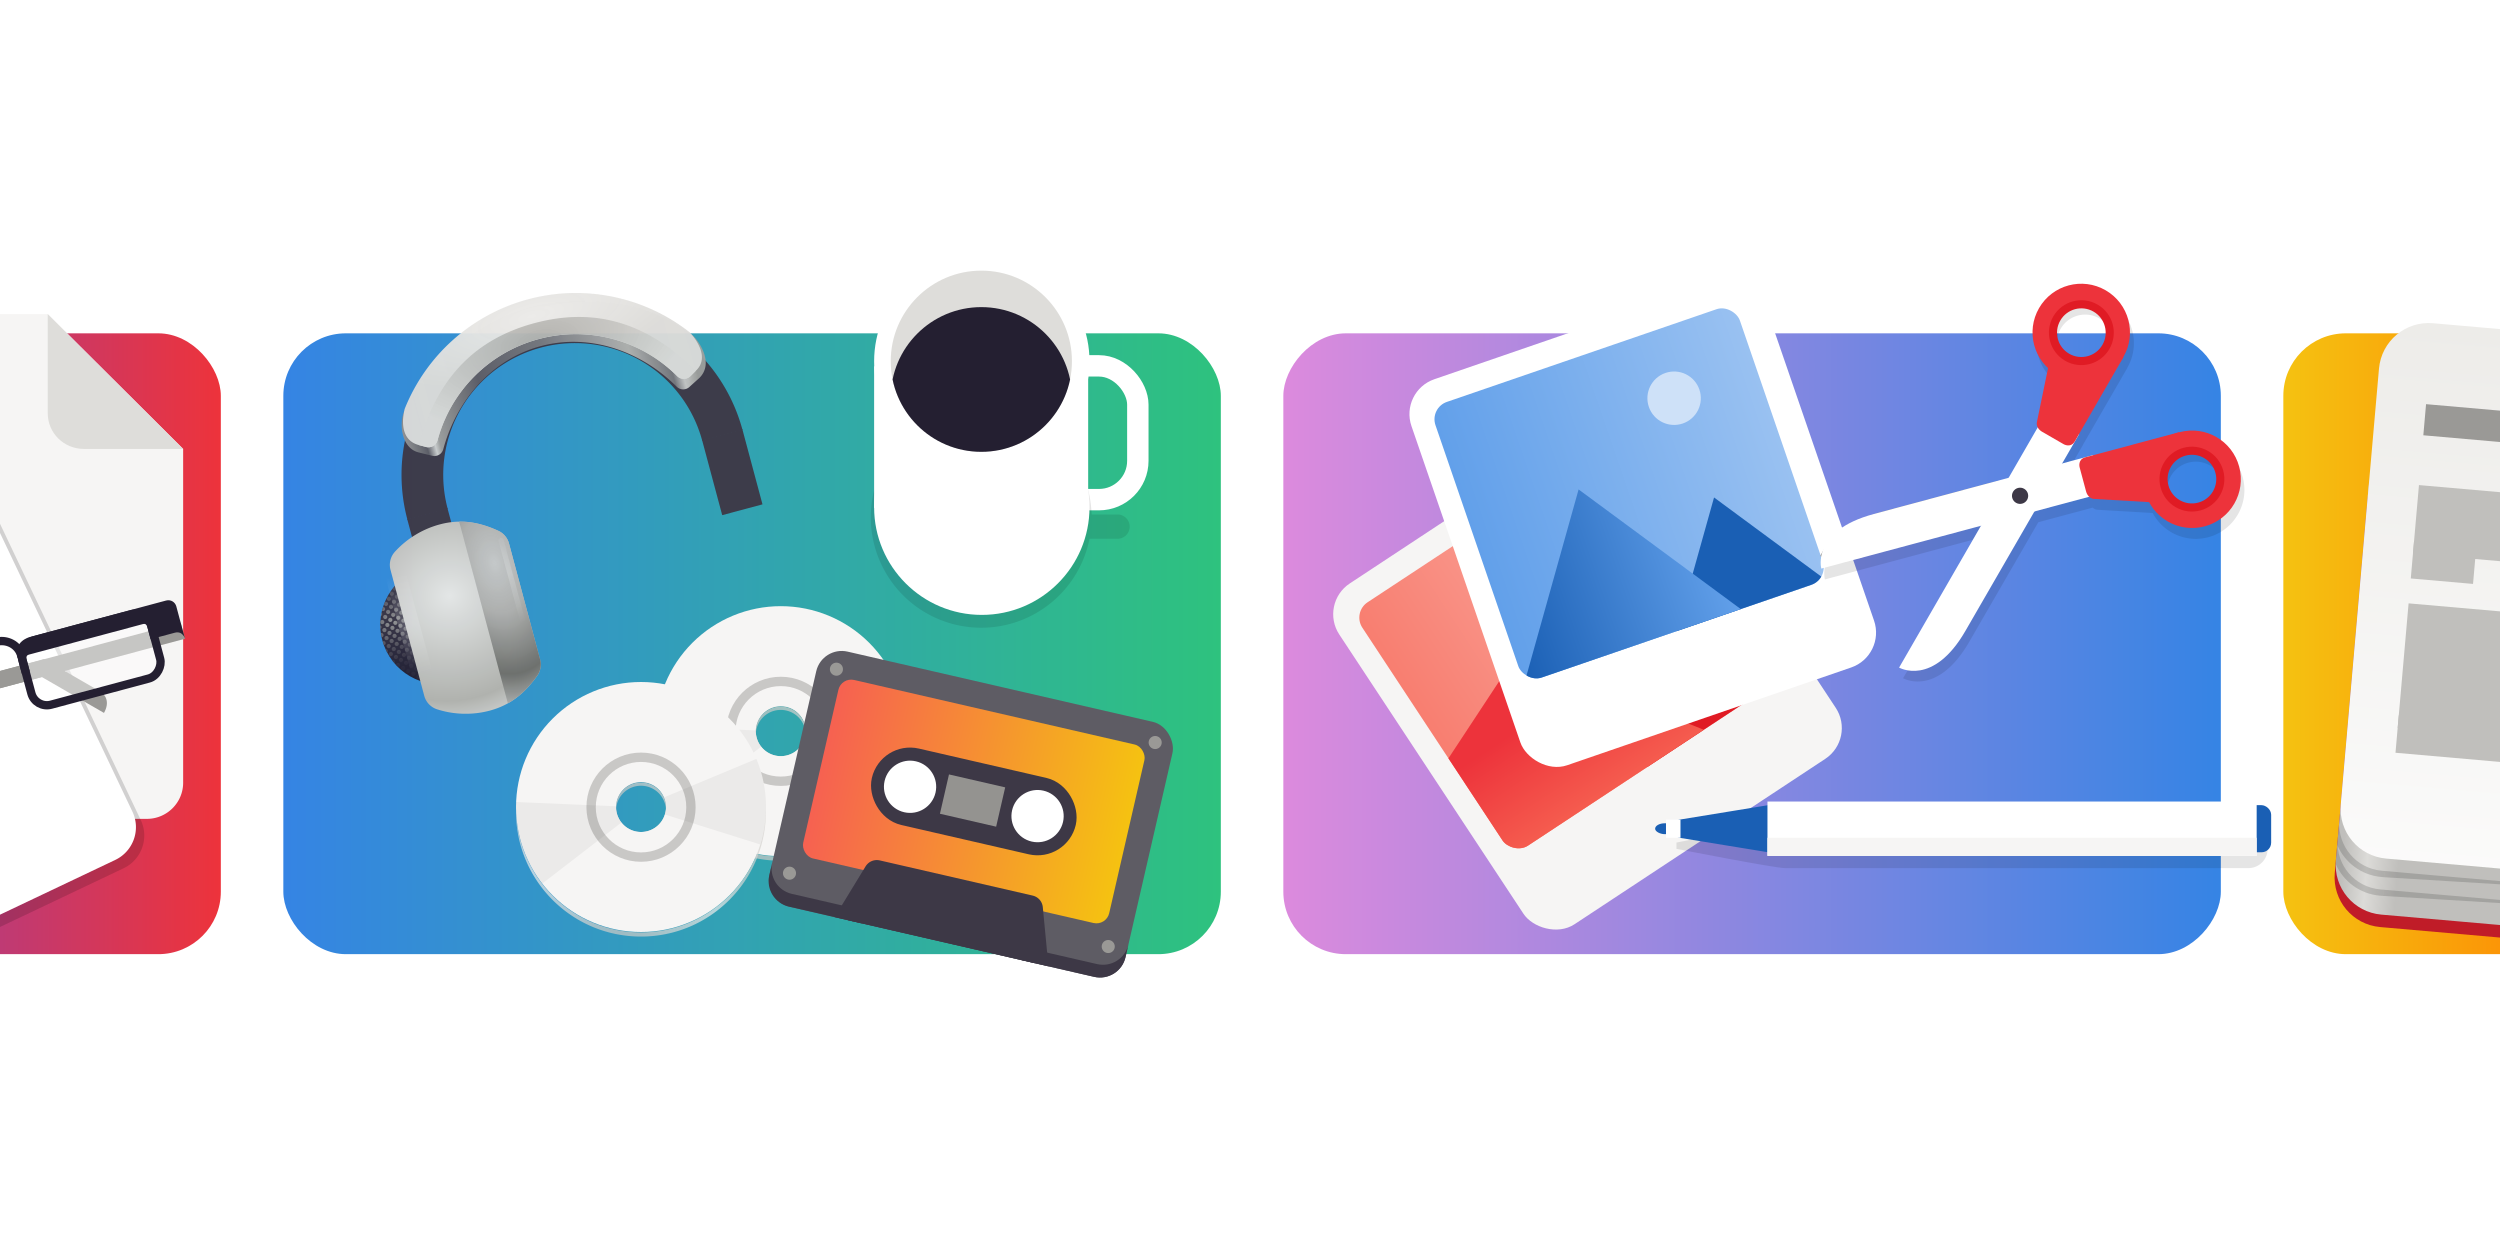 <?xml version="1.0" encoding="UTF-8" standalone="no"?>
<svg
   xmlns:dc="http://purl.org/dc/elements/1.1/"
   xmlns:cc="http://creativecommons.org/ns#"
   xmlns:rdf="http://www.w3.org/1999/02/22-rdf-syntax-ns#"
   xmlns:svg="http://www.w3.org/2000/svg"
   xmlns="http://www.w3.org/2000/svg"
   xmlns:xlink="http://www.w3.org/1999/xlink"
   xmlns:sodipodi="http://sodipodi.sourceforge.net/DTD/sodipodi-0.dtd"
   xmlns:inkscape="http://www.inkscape.org/namespaces/inkscape"
   height="300"
   width="600"
   version="1.1"
   id="svg321"
   sodipodi:docname="workspaces.svg"
   inkscape:version="1.0.2 (e86c870879, 2021-01-15)">
  <sodipodi:namedview
     pagecolor="#a3a3a3"
     bordercolor="#666666"
     borderopacity="1"
     objecttolerance="10"
     gridtolerance="10"
     guidetolerance="10"
     inkscape:pageopacity="0"
     inkscape:pageshadow="2"
     inkscape:window-width="1920"
     inkscape:window-height="1011"
     id="namedview323"
     showgrid="false"
     inkscape:zoom="1"
     inkscape:cx="221.31732"
     inkscape:cy="188.56201"
     inkscape:window-x="0"
     inkscape:window-y="0"
     inkscape:window-maximized="1"
     inkscape:current-layer="svg321"
     inkscape:document-rotation="0"
     inkscape:snap-bbox="true"
     inkscape:bbox-paths="true"
     inkscape:bbox-nodes="true"
     inkscape:snap-bbox-edge-midpoints="true"
     inkscape:snap-bbox-midpoints="true">
    <inkscape:grid
       type="xygrid"
       id="grid1469" />
  </sodipodi:namedview>
  <defs
     id="defs103">
    <linearGradient
       inkscape:collect="always"
       id="linearGradient1239">
      <stop
         style="stop-color:#f87e70;stop-opacity:1"
         offset="0"
         id="stop1235" />
      <stop
         style="stop-color:#fab4ac;stop-opacity:1"
         offset="1"
         id="stop1237" />
    </linearGradient>
    <linearGradient
       inkscape:collect="always"
       id="linearGradient1141">
      <stop
         style="stop-color:#9a9996;stop-opacity:1"
         offset="0"
         id="stop1137" />
      <stop
         style="stop-color:#deddda;stop-opacity:1"
         offset="1"
         id="stop1139" />
    </linearGradient>
    <linearGradient
       inkscape:collect="always"
       id="linearGradient1537">
      <stop
         style="stop-color:#f66151;stop-opacity:1;"
         offset="0"
         id="stop1533" />
      <stop
         style="stop-color:#f5c211;stop-opacity:1"
         offset="1"
         id="stop1535" />
    </linearGradient>
    <linearGradient
       id="linearGradient1531">
      <stop
         offset="0"
         stop-color="#a09f9c"
         id="stop1509" />
      <stop
         offset=".078"
         stop-color="#a09f9c"
         stop-opacity=".996"
         id="stop1511"
         style="stop-color:#5e5c64;stop-opacity:1" />
      <stop
         offset=".104"
         stop-color="#d0d0ce"
         stop-opacity=".992"
         id="stop1513" />
      <stop
         offset=".12"
         stop-color="#a09f9c"
         stop-opacity=".992"
         id="stop1515" />
      <stop
         offset=".285"
         stop-color="#787773"
         stop-opacity=".984"
         id="stop1517"
         style="stop-color:#5e5c64;stop-opacity:1" />
      <stop
         offset=".5"
         stop-color="#908f8b"
         stop-opacity=".976"
         id="stop1519"
         style="stop-color:#77767b;stop-opacity:1" />
      <stop
         offset=".762"
         stop-color="#b5b4b1"
         stop-opacity=".965"
         id="stop1521" />
      <stop
         offset=".874"
         stop-color="#a09f9c"
         stop-opacity=".965"
         id="stop1523"
         style="stop-color:#77767b;stop-opacity:1" />
      <stop
         offset=".905"
         stop-color="#cbcac9"
         stop-opacity=".965"
         id="stop1525" />
      <stop
         offset=".949"
         stop-color="#a09f9c"
         stop-opacity=".965"
         id="stop1527" />
      <stop
         offset="1"
         stop-color="#a09f9c"
         stop-opacity=".966"
         id="stop1529" />
    </linearGradient>
    <linearGradient
       inkscape:collect="always"
       id="linearGradient1210">
      <stop
         style="stop-color:#62a0ea;stop-opacity:1"
         offset="0"
         id="stop1206" />
      <stop
         style="stop-color:#99c1f1;stop-opacity:1"
         offset="1"
         id="stop1208" />
    </linearGradient>
    <linearGradient
       inkscape:collect="always"
       id="linearGradient1194">
      <stop
         style="stop-color:#f66151;stop-opacity:1"
         offset="0"
         id="stop1190" />
      <stop
         style="stop-color:#ed333b;stop-opacity:1"
         offset="1"
         id="stop1192" />
    </linearGradient>
    <linearGradient
       inkscape:collect="always"
       id="linearGradient1178">
      <stop
         style="stop-color:#9141ac;stop-opacity:1"
         offset="0"
         id="stop1174" />
      <stop
         style="stop-color:#ed333b;stop-opacity:1"
         offset="1"
         id="stop1176" />
    </linearGradient>
    <linearGradient
       inkscape:collect="always"
       id="linearGradient1170">
      <stop
         style="stop-color:#f5c211;stop-opacity:1"
         offset="0"
         id="stop1166" />
      <stop
         style="stop-color:#ff7800;stop-opacity:1"
         offset="1"
         id="stop1168" />
    </linearGradient>
    <linearGradient
       inkscape:collect="always"
       id="linearGradient1162">
      <stop
         style="stop-color:#3584e4;stop-opacity:1"
         offset="0"
         id="stop1158" />
      <stop
         style="stop-color:#dc8add;stop-opacity:1"
         offset="1"
         id="stop1160" />
    </linearGradient>
    <linearGradient
       inkscape:collect="always"
       id="linearGradient1154">
      <stop
         style="stop-color:#3584e4;stop-opacity:1"
         offset="0"
         id="stop1150" />
      <stop
         style="stop-color:#2ec27e;stop-opacity:1"
         offset="1"
         id="stop1152" />
    </linearGradient>
    <linearGradient
       id="f">
      <stop
         offset="0"
         stop-color="#eae9e7"
         id="stop2" />
      <stop
         offset=".649"
         stop-color="#b5b3ad"
         id="stop4" />
      <stop
         offset="1"
         stop-color="#fcfcfc"
         id="stop6" />
    </linearGradient>
    <linearGradient
       xlink:href="#a"
       id="p"
       x1="137.616"
       y1="-138.586"
       x2="426.655"
       y2="-138.586"
       gradientUnits="userSpaceOnUse"
       gradientTransform="matrix(1.073,0,0,1.073,-136.968,-26.084)" />
    <linearGradient
       id="b">
      <stop
         offset="0"
         stop-color="#ebeae8"
         id="stop10" />
      <stop
         offset="1"
         stop-color="#deddda"
         stop-opacity=".983"
         id="stop12" />
    </linearGradient>
    <linearGradient
       id="c">
      <stop
         offset="0"
         stop-color="#b0afab"
         id="stop15" />
      <stop
         offset="1"
         stop-color="#dcdbd8"
         stop-opacity=".961"
         id="stop17" />
    </linearGradient>
    <linearGradient
       id="d">
      <stop
         offset="0"
         stop-color="#9d9da1"
         id="stop20"
         style="stop-color:#3d3846;stop-opacity:1" />
      <stop
         offset="1"
         stop-color="#77767b"
         stop-opacity=".95"
         id="stop22"
         style="stop-color:#241f31;stop-opacity:1" />
    </linearGradient>
    <linearGradient
       id="e">
      <stop
         offset="0"
         stop-color="#3d3846"
         stop-opacity="0"
         id="stop25"
         style="stop-color:#9a9996;stop-opacity:1" />
      <stop
         offset="1"
         stop-color="#3d3846"
         stop-opacity=".252"
         id="stop27" />
    </linearGradient>
    <linearGradient
       xlink:href="#a"
       id="o"
       gradientUnits="userSpaceOnUse"
       gradientTransform="matrix(1.073 0 0 1.073 -21.238 3.877)"
       x1="137.616"
       y1="-138.586"
       x2="426.655"
       y2="-138.586" />
    <linearGradient
       id="a">
      <stop
         offset="0"
         stop-color="#a09f9c"
         id="stop31" />
      <stop
         offset=".078"
         stop-color="#a09f9c"
         stop-opacity=".996"
         id="stop33" />
      <stop
         offset=".104"
         stop-color="#d0d0ce"
         stop-opacity=".992"
         id="stop35" />
      <stop
         offset=".12"
         stop-color="#a09f9c"
         stop-opacity=".992"
         id="stop37" />
      <stop
         offset=".285"
         stop-color="#787773"
         stop-opacity=".984"
         id="stop39" />
      <stop
         offset=".5"
         stop-color="#908f8b"
         stop-opacity=".976"
         id="stop41" />
      <stop
         offset=".762"
         stop-color="#b5b4b1"
         stop-opacity=".965"
         id="stop43" />
      <stop
         offset=".874"
         stop-color="#a09f9c"
         stop-opacity=".965"
         id="stop45" />
      <stop
         offset=".905"
         stop-color="#cbcac9"
         stop-opacity=".965"
         id="stop47" />
      <stop
         offset=".949"
         stop-color="#a09f9c"
         stop-opacity=".965"
         id="stop49" />
      <stop
         offset="1"
         stop-color="#a09f9c"
         stop-opacity=".966"
         id="stop51" />
    </linearGradient>
    <linearGradient
       id="g">
      <stop
         offset="0"
         stop-color="#cacac9"
         id="stop54" />
      <stop
         offset=".311"
         stop-color="#b0aeab"
         stop-opacity=".941"
         id="stop56" />
      <stop
         offset=".688"
         stop-color="#6c6b66"
         stop-opacity=".949"
         id="stop58" />
      <stop
         offset="1"
         stop-color="#d6d6d4"
         stop-opacity=".966"
         id="stop60" />
    </linearGradient>
    <linearGradient
       id="h">
      <stop
         offset="0"
         stop-color="#fff"
         id="stop63" />
      <stop
         offset="1"
         stop-color="#fff"
         stop-opacity="0"
         id="stop65" />
    </linearGradient>
    <linearGradient
       xlink:href="#linearGradient1531"
       id="n"
       gradientUnits="userSpaceOnUse"
       gradientTransform="matrix(1.073 0 0 1.073 -20.488 5.127)"
       x1="137.616"
       y1="-138.586"
       x2="426.655"
       y2="-138.586" />
    <linearGradient
       id="i">
      <stop
         offset="0"
         stop-color="#eae9e7"
         id="stop69" />
      <stop
         offset=".208"
         stop-color="#cac8c4"
         stop-opacity=".953"
         id="stop71" />
      <stop
         offset=".745"
         stop-color="#ebeae9"
         stop-opacity=".972"
         id="stop73" />
      <stop
         offset="1"
         stop-color="#d5d3cf"
         stop-opacity=".925"
         id="stop75" />
    </linearGradient>
    <radialGradient
       xlink:href="#b"
       id="q"
       cx="281.386"
       cy="-269.137"
       fx="281.386"
       fy="-269.137"
       r="144.518"
       gradientTransform="matrix(1.073 0 0 .392 -20.488 -87.757)"
       gradientUnits="userSpaceOnUse" />
    <radialGradient
       xlink:href="#d"
       id="s"
       gradientUnits="userSpaceOnUse"
       gradientTransform="translate(-1.712 16.292) scale(.983)"
       cx="81.936"
       cy="33.185"
       fx="81.936"
       fy="33.185"
       r="57.276" />
    <radialGradient
       xlink:href="#g"
       id="v"
       gradientUnits="userSpaceOnUse"
       gradientTransform="matrix(4.901 .15 -.236 7.689 -638.535 -2206.847)"
       cx="183.525"
       cy="320.794"
       fx="183.525"
       fy="320.794"
       r="20.486" />
    <radialGradient
       xlink:href="#h"
       id="w"
       gradientUnits="userSpaceOnUse"
       gradientTransform="matrix(37.759 0 0 19.739 -7268.898 -1304.003)"
       cx="197.719"
       cy="68.107"
       fx="197.719"
       fy="68.107"
       r="2.5" />
    <radialGradient
       xlink:href="#e"
       id="t"
       gradientUnits="userSpaceOnUse"
       gradientTransform="matrix(3.933,0,0,3.479,-222.925,-173.555)"
       cx="76"
       cy="65.977"
       fx="76"
       fy="65.977"
       r="13.221" />
    <radialGradient
       xlink:href="#i"
       id="m"
       gradientUnits="userSpaceOnUse"
       gradientTransform="matrix(3.787 .009 -.022 9.32 8.698 -871.191)"
       cx="64.224"
       cy="105.853"
       fx="64.224"
       fy="105.853"
       r="60" />
    <radialGradient
       xlink:href="#h"
       id="y"
       gradientUnits="userSpaceOnUse"
       gradientTransform="matrix(37.759 0 0 19.739 -7375.666 -1304.003)"
       cx="197.747"
       cy="69.253"
       fx="197.747"
       fy="69.253"
       r="2.5" />
    <radialGradient
       xlink:href="#c"
       id="r"
       cx="282.138"
       cy="-218.921"
       fx="282.138"
       fy="-218.921"
       r="128.519"
       gradientTransform="matrix(1.181 .039 -.02 .607 -55.277 -45.478)"
       gradientUnits="userSpaceOnUse" />
    <radialGradient
       xlink:href="#f"
       id="u"
       gradientUnits="userSpaceOnUse"
       gradientTransform="matrix(2.815 .011 -.01 2.666 -242.36 -102.503)"
       cx="134.309"
       cy="55.279"
       fx="134.309"
       fy="55.279"
       r="58.46" />
    <radialGradient
       xlink:href="#i"
       id="A"
       cx="64.224"
       cy="105.853"
       fx="64.224"
       fy="105.853"
       r="60"
       gradientTransform="matrix(3.787 .009 -.022 9.32 8.698 -871.191)"
       gradientUnits="userSpaceOnUse" />
    <clipPath
       clipPathUnits="userSpaceOnUse"
       id="l">
      <path
         d="M64 176.414a60 60 0 00-60 60 60 60 0 0060 60 60 60 0 0060-60 60 60 0 00-60-60zm0 48a12 12 0 0112 12 12 12 0 01-12 12 12 12 0 01-12-12 12 12 0 0112-12z"
         style="marker:none"
         fill="#dc8add"
         stroke-width=".011"
         enable-background="new"
         id="path88" />
    </clipPath>
    <clipPath
       clipPathUnits="userSpaceOnUse"
       id="B">
      <rect
         ry="32"
         rx="32"
         y="-116"
         x="32.5"
         height="320"
         width="447"
         fill="#fb8c14"
         stroke-linejoin="round"
         stroke-dasharray="4,2"
         id="rect91" />
    </clipPath>
    <clipPath
       id="C"
       clipPathUnits="userSpaceOnUse">
      <circle
         style="marker:none"
         cx="239.051"
         cy="77.264"
         r="19.711"
         fill="#9141ac"
         stroke-width=".529"
         stroke-linecap="round"
         id="circle94" />
    </clipPath>
    <clipPath
       clipPathUnits="userSpaceOnUse"
       id="j">
      <rect
         width="106.417"
         height="96.355"
         x="512.925"
         y="-137.026"
         rx="6.076"
         ry="6.076"
         fill="#9141ac"
         stroke-width="0"
         stroke-linejoin="round"
         id="rect97" />
    </clipPath>
    <filter
       id="x"
       x="-1.468"
       width="3.936"
       y="-.058"
       height="1.116"
       color-interpolation-filters="sRGB">
      <feGaussianBlur
         stdDeviation="3.059"
         id="feGaussianBlur100" />
    </filter>
    <linearGradient
       inkscape:collect="always"
       xlink:href="#linearGradient1154"
       id="linearGradient1156"
       x1="70.864"
       y1="154.858"
       x2="295.552"
       y2="154.858"
       gradientUnits="userSpaceOnUse"
       gradientTransform="matrix(1.001,0,0,1.009,1.038,-1.678)" />
    <linearGradient
       inkscape:collect="always"
       xlink:href="#linearGradient1162"
       id="linearGradient1164"
       x1="311.83"
       y1="154.858"
       x2="536.518"
       y2="154.858"
       gradientUnits="userSpaceOnUse"
       gradientTransform="matrix(1.001,0,0,1.009,-849.263,-1.678)" />
    <linearGradient
       inkscape:collect="always"
       xlink:href="#linearGradient1170"
       id="linearGradient1172"
       x1="552.766"
       y1="154.858"
       x2="640"
       y2="154.859"
       gradientUnits="userSpaceOnUse"
       gradientTransform="matrix(1.001,0,0,1.009,-1.534,-1.678)" />
    <linearGradient
       inkscape:collect="always"
       xlink:href="#linearGradient1178"
       id="linearGradient1180"
       x1="-50"
       y1="154.859"
       x2="54.616"
       y2="154.858"
       gradientUnits="userSpaceOnUse"
       gradientTransform="matrix(1.001,0,0,1.009,2.308,-1.678)" />
    <linearGradient
       inkscape:collect="always"
       xlink:href="#linearGradient1194"
       id="linearGradient1196"
       x1="532"
       y1="-36.289"
       x2="532.051"
       y2="-74.511"
       gradientUnits="userSpaceOnUse" />
    <linearGradient
       inkscape:collect="always"
       xlink:href="#linearGradient1537"
       id="linearGradient1539"
       x1="-678.912"
       y1="253.775"
       x2="-582.912"
       y2="253.775"
       gradientUnits="userSpaceOnUse" />
    <clipPath
       clipPathUnits="userSpaceOnUse"
       id="j-3">
      <rect
         width="106.417"
         height="96.355"
         x="512.925"
         y="-137.026"
         rx="6.076"
         ry="6.076"
         fill="#9141ac"
         stroke-width="0"
         stroke-linejoin="round"
         id="rect97-6" />
    </clipPath>
    <linearGradient
       inkscape:collect="always"
       xlink:href="#linearGradient1210"
       id="linearGradient1135"
       x1="512.925"
       y1="-88.848"
       x2="619.342"
       y2="-88.848"
       gradientUnits="userSpaceOnUse" />
    <linearGradient
       inkscape:collect="always"
       xlink:href="#linearGradient1141"
       id="linearGradient1143"
       x1="512.927"
       y1="-68.087"
       x2="588.61"
       y2="-68.087"
       gradientUnits="userSpaceOnUse" />
    <clipPath
       clipPathUnits="userSpaceOnUse"
       id="j-9">
      <rect
         width="106.417"
         height="96.355"
         x="512.925"
         y="-137.026"
         rx="6.076"
         ry="6.076"
         fill="#9141ac"
         stroke-width="0"
         stroke-linejoin="round"
         id="rect97-3" />
    </clipPath>
    <linearGradient
       inkscape:collect="always"
       xlink:href="#linearGradient1141-2"
       id="linearGradient1143-6"
       x1="512.927"
       y1="-68.087"
       x2="588.61"
       y2="-68.087"
       gradientUnits="userSpaceOnUse" />
    <linearGradient
       inkscape:collect="always"
       id="linearGradient1141-2">
      <stop
         style="stop-color:#1a5fb4;stop-opacity:1"
         offset="0"
         id="stop1137-6" />
      <stop
         style="stop-color:#62a0ea;stop-opacity:1"
         offset="1"
         id="stop1139-1" />
    </linearGradient>
    <linearGradient
       inkscape:collect="always"
       xlink:href="#linearGradient1210"
       id="linearGradient1208"
       gradientUnits="userSpaceOnUse"
       x1="512.925"
       y1="-88.848"
       x2="619.342"
       y2="-88.848" />
    <linearGradient
       inkscape:collect="always"
       xlink:href="#linearGradient1239"
       id="linearGradient1241"
       x1="512.925"
       y1="-88.848"
       x2="619.342"
       y2="-88.848"
       gradientUnits="userSpaceOnUse" />
    <linearGradient
       gradientTransform="translate(492,-278)"
       inkscape:collect="always"
       xlink:href="#linearGradient2703"
       id="linearGradient1352"
       gradientUnits="userSpaceOnUse"
       x1="69.009"
       y1="487.904"
       x2="180.208"
       y2="487.904" />
    <linearGradient
       inkscape:collect="always"
       id="linearGradient2703">
      <stop
         style="stop-color:#c0bfbc;stop-opacity:1"
         offset="0"
         id="stop2695" />
      <stop
         id="stop2705"
         offset="0.036"
         style="stop-color:#dcdbd8;stop-opacity:1" />
      <stop
         style="stop-color:#c0bfbc;stop-opacity:1;"
         offset="0.081"
         id="stop2707" />
      <stop
         id="stop2697"
         offset="0.846"
         style="stop-color:#c0bfbc;stop-opacity:1" />
      <stop
         style="stop-color:#deddda;stop-opacity:1"
         offset="0.923"
         id="stop2699" />
      <stop
         style="stop-color:#c0bfbc;stop-opacity:1"
         offset="1"
         id="stop2701" />
    </linearGradient>
    <linearGradient
       inkscape:collect="always"
       xlink:href="#linearGradient983"
       id="linearGradient1354"
       gradientUnits="userSpaceOnUse"
       gradientTransform="matrix(0.25,0,0,0.25,556,140)"
       x1="144"
       y1="-84"
       x2="144"
       y2="366.066" />
    <linearGradient
       inkscape:collect="always"
       id="linearGradient983">
      <stop
         style="stop-color:#edece9;stop-opacity:1"
         offset="0"
         id="stop978" />
      <stop
         style="stop-color:#ffffff;stop-opacity:1"
         offset="1"
         id="stop980" />
    </linearGradient>
    <linearGradient
       inkscape:collect="always"
       xlink:href="#linearGradient1151"
       id="linearGradient1153"
       x1="114.137"
       y1="221.436"
       x2="120"
       y2="211.922"
       gradientUnits="userSpaceOnUse"
       gradientTransform="translate(552,-75)" />
    <linearGradient
       inkscape:collect="always"
       id="linearGradient1151">
      <stop
         style="stop-color:#dbdad9;stop-opacity:1"
         offset="0"
         id="stop1147" />
      <stop
         style="stop-color:#f2f1ef;stop-opacity:1"
         offset="1"
         id="stop1149" />
    </linearGradient>
    <linearGradient
       inkscape:collect="always"
       xlink:href="#linearGradient2715"
       id="linearGradient2717"
       x1="82.75"
       y1="217.375"
       x2="99.5"
       y2="192.75"
       gradientUnits="userSpaceOnUse"
       gradientTransform="translate(552,-75)" />
    <linearGradient
       inkscape:collect="always"
       id="linearGradient2715">
      <stop
         style="stop-color:#ffffff;stop-opacity:1;"
         offset="0"
         id="stop2711" />
      <stop
         style="stop-color:#f6f5f4;stop-opacity:1"
         offset="1"
         id="stop2713" />
    </linearGradient>
    <linearGradient
       inkscape:collect="always"
       xlink:href="#linearGradient2703"
       id="linearGradient1346"
       gradientUnits="userSpaceOnUse"
       gradientTransform="translate(492,-278)"
       x1="69.009"
       y1="487.904"
       x2="180.208"
       y2="487.904" />
    <linearGradient
       inkscape:collect="always"
       xlink:href="#linearGradient983"
       id="linearGradient1348"
       gradientUnits="userSpaceOnUse"
       gradientTransform="matrix(0.25,0,0,0.25,556,140)"
       x1="144"
       y1="-84"
       x2="144"
       y2="366.066" />
    <linearGradient
       inkscape:collect="always"
       xlink:href="#linearGradient1151"
       id="linearGradient1350"
       gradientUnits="userSpaceOnUse"
       gradientTransform="translate(552,-75)"
       x1="114.137"
       y1="221.436"
       x2="120"
       y2="211.922" />
    <linearGradient
       inkscape:collect="always"
       xlink:href="#linearGradient2715"
       id="linearGradient1353"
       gradientUnits="userSpaceOnUse"
       gradientTransform="translate(552,-75)"
       x1="82.75"
       y1="217.375"
       x2="99.5"
       y2="192.75" />
  </defs>
  <g
     id="g1204"
     transform="translate(-4)">
    <rect
       width="225"
       height="149"
       x="552"
       y="80"
       rx="15"
       fill="#3584e4"
       id="rect139"
       style="fill:url(#linearGradient1172);fill-opacity:1;stroke-width:1"
       ry="15" />
    <rect
       width="225"
       height="149"
       x="-168"
       y="80"
       rx="15"
       fill="#3584e4"
       id="rect105"
       style="fill:url(#linearGradient1180);fill-opacity:1;stroke-width:1"
       ry="15" />
    <rect
       width="225"
       height="149"
       x="72"
       y="80"
       rx="15"
       fill="#3584e4"
       id="rect107"
       style="fill:url(#linearGradient1156);fill-opacity:1;stroke-width:1"
       ry="15" />
    <rect
       width="225"
       height="149"
       x="-537"
       y="80"
       rx="15"
       fill="#3584e4"
       id="rect109"
       style="fill:url(#linearGradient1164);fill-opacity:1;stroke-width:1"
       transform="scale(-1,1)"
       ry="15" />
  </g>
  <g
     transform="scale(.726) rotate(-14.411 778.03 -328.2)"
     id="g123">
    <rect
       style="font-variation-settings:normal"
       width="123.659"
       height="134.953"
       x="266.406"
       y="195.21"
       rx="12.184"
       ry="12.184"
       transform="rotate(-18.996)"
       fill="#f6f5f4"
       id="rect111" />
    <g
       clip-path="url(#j)"
       transform="rotate(-18.97 1138.557 544.45)"
       id="g121">
      <rect
         width="106.417"
         height="96.355"
         x="512.925"
         y="-137.026"
         rx="0"
         ry="0"
         fill="#1c71d8"
         id="rect113"
         style="fill-opacity:1;fill:url(#linearGradient1241)" />
      <path
         style="font-variation-settings:normal;fill:#e01b24"
         d="M592.247-78.44l26.067 37.77H566.18z"
         fill="#77767b"
         id="path115" />
      <path
         style="font-variation-settings:normal;fill-opacity:1;fill:url(#linearGradient1196)"
         d="M550.767-95.503L588.61-40.67h-75.683l-.233-38.469z"
         fill="#57e389"
         id="path117" />
    </g>
  </g>
  <g
     transform="matrix(0.726,0,0,0.726,106.862,22.848)"
     id="g137-8">
    <rect
       style="font-variation-settings:normal"
       width="123.659"
       height="134.953"
       x="266.406"
       y="195.21"
       rx="12.184"
       ry="12.184"
       transform="rotate(-18.996)"
       fill="#ffffff"
       id="rect125-7" />
    <g
       clip-path="url(#j-9)"
       transform="rotate(-18.97,1138.557,544.45)"
       id="g135-92">
      <rect
         width="106.417"
         height="96.355"
         x="512.925"
         y="-137.026"
         rx="0"
         ry="0"
         fill="#62a0ea"
         id="rect127-0"
         style="fill:url(#linearGradient1208);fill-opacity:1" />
      <path
         style="font-variation-settings:normal;fill:#1a5fb4;fill-opacity:1"
         d="m 592.247,-78.44 26.067,37.77 H 566.18 Z"
         fill="#77767b"
         id="path129-23" />
      <path
         style="font-variation-settings:normal;fill:url(#linearGradient1143-6);fill-opacity:1"
         d="M 550.767,-95.503 588.61,-40.67 H 512.927 Z"
         fill="#c0bfbc"
         id="path131-75" />
      <circle
         style="font-variation-settings:normal;fill:#cee1f8;fill-opacity:1"
         cx="590.43"
         cy="-113.756"
         r="8.831"
         fill="#f9f06b"
         id="circle133-9" />
    </g>
  </g>
  <g
     transform="matrix(0.726,0,0,0.726,87.354,-236.773)"
     id="g137">
    <rect
       style="font-variation-settings:normal"
       width="123.659"
       height="134.953"
       x="266.406"
       y="195.21"
       rx="12.184"
       ry="12.184"
       transform="rotate(-18.996)"
       fill="#ffffff"
       id="rect125" />
    <g
       clip-path="url(#j)"
       transform="rotate(-18.97,1138.557,544.45)"
       id="g135">
      <rect
         width="106.417"
         height="96.355"
         x="512.925"
         y="-137.026"
         rx="0"
         ry="0"
         fill="#62a0ea"
         id="rect127"
         style="fill:url(#linearGradient1135);fill-opacity:1" />
      <path
         style="font-variation-settings:normal;fill:#5e5c64;fill-opacity:1"
         d="m 592.247,-78.44 26.067,37.77 H 566.18 Z"
         fill="#77767b"
         id="path129" />
      <path
         style="font-variation-settings:normal;fill:url(#linearGradient1143);fill-opacity:1"
         d="M 550.767,-95.503 588.61,-40.67 H 512.927 Z"
         fill="#c0bfbc"
         id="path131" />
      <circle
         style="font-variation-settings:normal"
         cx="590.43"
         cy="-113.756"
         r="8.831"
         fill="#f9f06b"
         id="circle133" />
    </g>
  </g>
  <g
     transform="matrix(.252 .94 .94 -.252 235.252 116.375)"
     id="g160">
    <path
       d="M71.188 197.56c-2.251 2.117-4.37 6.102-4.37 13.602l-.015 34.5-10.179 10.178a1.92 1.92 0 00-1.343.158l-12.125 6.088c-4.633-2.888-10.848-2.327-14.864 1.689-4.671 4.671-4.672 12.32 0 16.992 4.67 4.671 12.321 4.671 16.993 0l.042-.044.005.045 15.556-15.556.018.017 5.891-5.896-.004 7.829h.025v21.999l.035-.028v.06c0 6.607 5.41 12.016 12.016 12.016s12.014-5.409 12.014-12.015c0-5.68-3.998-10.471-9.317-11.705l-4.269-12.878a1.92 1.92 0 00-.838-1.061V249.66l24.028-24.047c11.313-11.314 4.496-18.132 4.496-18.132l-28.524 28.523v-40.844s-2.72 0-5.271 2.399zm-39.36 69.75a6.978 6.978 0 019.921 0 6.979 6.979 0 010 9.921 6.979 6.979 0 01-9.922 0 6.978 6.978 0 010-9.92zm42.068 16.91a6.994 6.994 0 014.972-2.043 6.979 6.979 0 017.015 7.017 6.978 6.978 0 01-7.015 7.015 6.979 6.979 0 01-7.016-7.016c0-1.952.778-3.706 2.044-4.972z"
       style="marker:none"
       fill-opacity=".102"
       fill-rule="evenodd"
       id="path141" />
    <path
       d="M65.995 268.962h6v-72l-1.415-1.414s-6.585 5.061-6.585 17.414l.005 27.19.097 2.723 1.898 2.087z"
       fill="#9a9996"
       fill-rule="evenodd"
       id="path143" />
    <use
       xlink:href="#k"
       transform="scale(-1 1) rotate(-45 -.464 413.359)"
       width="100%"
       height="100%"
       enable-background="new"
       id="use145" />
    <g
       id="k"
       display="inline">
      <path
         d="M55.975 290h9.667v-72S56 218 56 234z"
         fill="#fff"
         fill-rule="evenodd"
         transform="scale(-1 1) rotate(-45 -31.3 415.202)"
         id="path147" />
      <g
         transform="scale(-1 1) rotate(-45 -32.3 412.788)"
         id="g155">
        <path
           d="M54 312v-24c0-2 2-2 2-2h6.037s1.918-.136 2.444 1.45l4.397 13.27z"
           fill="#ed333b"
           fill-rule="evenodd"
           id="path149" />
        <circle
           r="9.516"
           cy="312.033"
           cx="-66.05"
           transform="scale(-1 1)"
           fill="none"
           stroke="#ed333b"
           stroke-width="5"
           stroke-linecap="round"
           stroke-linejoin="round"
           id="circle151" />
        <circle
           cx="-66"
           cy="312"
           r="7"
           transform="scale(-1 1)"
           fill="none"
           stroke="#e01b24"
           stroke-width="2"
           stroke-linecap="round"
           stroke-linejoin="round"
           id="circle153" />
      </g>
    </g>
    <circle
       transform="scale(-1 1) rotate(-45)"
       cx="-223.446"
       cy="125.865"
       r="2"
       fill="#3d3846"
       enable-background="new"
       id="circle158" />
  </g>
  <g
     transform="matrix(0 3.287 3.287 0 -115.015 -377.275)"
     stroke-width="1.502"
     id="g176">
    <path
       style="font-variation-settings:normal;marker:none"
       d="M174.888 199.154v-33.812c0-.78 1.408-7.946 1.408-7.946h.46s1.408 7.165 1.408 7.946v33.812c0 .78-.628 1.409-1.409 1.409h-.459c-.78 0-1.408-.629-1.408-1.409z"
       fill-opacity=".102"
       id="path162" />
    <rect
       style="marker:none"
       width="3.44"
       height="2.117"
       x="173.567"
       y="198.702"
       rx=".703"
       ry=".703"
       fill="#1a5fb4"
       id="rect164" />
    <path
       style="marker:none"
       d="M174.805 157.427h.963c.1 0 .164.083.18.184l1.058 6.482c.043.261-.208.478-.467.478h-2.505c-.259 0-.51-.217-.467-.478l1.058-6.482c.016-.1.08-.184.18-.184z"
       fill="#1a5fb4"
       id="path166" />
    <path
       style="marker:none"
       fill="#fff"
       d="M173.302 164.042h3.969v35.719h-3.969z"
       id="path168" />
    <rect
       style="marker:none"
       width=".794"
       height="2.381"
       x="174.89"
       y="155.84"
       rx=".596"
       ry=".703"
       fill="#1a5fb4"
       id="rect170" />
    <rect
       style="marker:none"
       width="1.323"
       height="1.058"
       x="174.625"
       y="156.633"
       rx="0"
       ry="0"
       fill="#fff"
       id="rect172" />
    <path
       style="marker:none"
       fill="#f6f5f4"
       d="M175.948 164.042h1.323v35.719h-1.323z"
       id="path174" />
  </g>
  <g
     id="g1483">
    <g
       transform="matrix(.5 0 0 .5 155.39 57.272)"
       clip-path="url(#l)"
       id="g186">
      <rect
         style="marker:none"
         width="112"
         height="114"
         x="8"
         y="180.415"
         rx="56"
         ry="56"
         fill="#d5d3cf"
         enable-background="new"
         id="rect178" />
      <path
         d="M64 176.414a60 60 0 00-60 60 60 60 0 0060 60 60 60 0 0060-60 60 60 0 00-60-60zm0 48a12 12 0 0112 12 12 12 0 01-12 12 12 12 0 01-12-12 12 12 0 0112-12z"
         style="marker:none"
         fill="#f6f5f4"
         enable-background="new"
         id="path180" />
      <circle
         r="23.96"
         cy="236.5"
         cx="64"
         style="marker:none"
         opacity=".488"
         fill="none"
         stroke="#9a9996"
         stroke-width="4.493"
         id="circle182" />
      <path
         style="marker:none"
         d="M128 209.712l-64 26.702 73.664 23.15M9.114 278.94l54.908-42.357-77.145-3.295"
         opacity=".05"
         fill-opacity=".929"
         id="path184" />
    </g>
    <path
       style="marker:none"
       d="M279-28.23a45.443 45.443 0 00-45.442 45.443 45.443 45.443 0 00.134 3.395A45.443 45.443 0 01279-22.224a45.443 45.443 0 0145.31 42.048 45.443 45.443 0 00.133-2.61A45.443 45.443 0 00279-28.23zM51.98 21a229.812 229.812 0 00-.192 3.787C51.788 150.273 153.514 252 279 252c125.486 0 227.213-101.727 227.213-227.213A229.948 229.948 0 00506.08 21C504.014 144.953 402.97 244.37 279 244.426 155.053 244.34 54.046 144.93 51.98 21z"
       opacity=".74"
       fill="url(#m)"
       enable-background="new"
       transform="matrix(.132 0 0 .132 150.548 173.31)"
       id="path188" />
    <g
       transform="matrix(.5 0 0 .5 121.846 75.473)"
       clip-path="url(#l)"
       id="g229">
      <rect
         style="marker:none"
         width="112"
         height="114"
         x="8"
         y="180.415"
         rx="56"
         ry="56"
         fill="#d5d3cf"
         enable-background="new"
         id="rect221" />
      <path
         d="M64 176.414a60 60 0 00-60 60 60 60 0 0060 60 60 60 0 0060-60 60 60 0 00-60-60zm0 48a12 12 0 0112 12 12 12 0 01-12 12 12 12 0 01-12-12 12 12 0 0112-12z"
         style="marker:none"
         fill="#f6f5f4"
         enable-background="new"
         id="path223" />
      <circle
         r="23.96"
         cy="236.5"
         cx="64"
         style="marker:none"
         opacity=".488"
         fill="none"
         stroke="#9a9996"
         stroke-width="4.493"
         id="circle225" />
      <path
         style="marker:none"
         d="M128 209.712l-64 26.702 73.664 23.15M9.114 278.94l54.908-42.357-77.145-3.295"
         opacity=".05"
         fill-opacity=".929"
         id="path227" />
    </g>
    <path
       style="marker:none"
       d="M279-28.23a45.443 45.443 0 00-45.442 45.443 45.443 45.443 0 00.134 3.395A45.443 45.443 0 01279-22.224a45.443 45.443 0 0145.31 42.048 45.443 45.443 0 00.133-2.61A45.443 45.443 0 00279-28.23zM51.98 21a229.812 229.812 0 00-.192 3.787C51.788 150.273 153.514 252 279 252c125.486 0 227.213-101.727 227.213-227.213A229.948 229.948 0 00506.08 21C504.014 144.953 402.97 244.37 279 244.426 155.053 244.34 54.046 144.93 51.98 21z"
       opacity=".74"
       fill="url(#A)"
       enable-background="new"
       transform="matrix(.132 0 0 .132 117.004 191.511)"
       id="path231" />
  </g>
  <g
     transform="matrix(0.765,0.176,-0.176,0.765,761.025,109.259)"
     id="g261">
    <rect
       ry="8"
       rx="8"
       y="217.775"
       x="-686.787"
       height="80"
       width="111.75"
       fill="#d5d3cf"
       enable-background="new"
       id="rect233"
       style="fill:#5e5c64;fill-opacity:1" />
    <rect
       ry="4"
       rx="4"
       y="225.775"
       x="-678.912"
       height="56"
       width="96"
       fill="#ed333b"
       enable-background="new"
       id="rect235"
       style="fill:url(#linearGradient1539);fill-opacity:1" />
    <rect
       ry="7.988"
       rx="7.988"
       y="245.775"
       x="-658.9"
       height="15.975"
       width="55.975"
       fill="#d5d3cf"
       stroke="#d5d3cf"
       stroke-width="8"
       stroke-linejoin="round"
       stroke-dashoffset="11.2"
       enable-background="new"
       id="rect237"
       style="fill:#3d3846;fill-opacity:1;stroke:#3d3846;stroke-opacity:1" />
    <circle
       r="7.988"
       cy="253.762"
       cx="-650.912"
       fill="#424048"
       enable-background="new"
       id="circle239"
       style="fill:#ffffff" />
    <circle
       cx="-610.912"
       cy="253.762"
       r="7.988"
       fill="#424048"
       enable-background="new"
       id="circle241"
       style="fill:#ffffff" />
    <g
       transform="matrix(0.25,0,0,0.25,-694.912,246.775)"
       clip-path="url(#B)"
       fill="#949390"
       stroke="#949390"
       id="g245">
      <path
         d="M 128,236 H 384 L 352,140 H 160 Z"
         stroke-width="32"
         stroke-linecap="round"
         stroke-linejoin="round"
         id="path243"
         style="fill:#3d3846;fill-opacity:1;stroke:#3d3846;stroke-opacity:1" />
    </g>
    <g
       transform="matrix(0.25,0,0,0.25,-694.912,246.775)"
       fill="#424048"
       id="g255"
       style="fill:#9a9996">
      <circle
         cx="56"
         cy="-92"
         r="8"
         id="circle247"
         style="fill:#9a9996" />
      <circle
         r="8"
         cy="164"
         cx="56"
         id="circle249"
         style="fill:#9a9996" />
      <circle
         r="8"
         cy="-92"
         cx="456"
         id="circle251"
         style="fill:#9a9996" />
      <circle
         cx="456"
         cy="164"
         r="8"
         id="circle253"
         style="fill:#9a9996" />
    </g>
    <path
       fill="#949390"
       enable-background="new"
       d="m -640.162,247.416 h 17.634 v 12.334 h -17.634 z"
       id="path257" />
    <path
       d="m -686.787,285.775 v 4 c 0,4.432 3.568,8 8,8 h 95.75 c 4.432,0 8,-3.568 8,-8 v -4 c 0,4.432 -3.568,8 -8,8 h -95.75 c -4.432,0 -8,-3.568 -8,-8 z"
       fill="#68676b"
       enable-background="new"
       id="path259"
       style="fill:#3d3846;fill-opacity:1" />
  </g>
  <g
     stroke-width=".25"
     id="g267">
    <path
       d="M-42.626 75.38h54.084l32.496 32.36.002 80.11c0 4.794-3.908 8.677-8.702 8.677h-77.88a8.634 8.634 0 01-8.654-8.653V84.033a8.634 8.634 0 018.654-8.654z"
       fill="#f6f5f4"
       enable-background="new"
       id="path263" />
    <path
       d="M11.458 75.38v23.796c0 4.794 3.905 8.57 8.699 8.57l23.797-.005z"
       fill="#deddda"
       enable-background="new"
       id="path265" />
  </g>
  <g
     stroke-width="0.25"
     id="g273"
     transform="translate(0,20)">
    <path
       d="m -92.68,112.379 48.852,-23.208 43.24,15.286 34.376,72.359 c 2.057,4.33 0.194,9.514 -4.136,11.571 l -70.346,33.42 a 8.634,8.634 0 0 1 -11.53,-4.104 l -44.558,-93.795 a 8.634,8.634 0 0 1 4.103,-11.53 z"
       fill="#ffffff"
       enable-background="new"
       id="path1275"
       style="opacity:0.15;fill:#000000" />
    <path
       d="m -94.68,110.379 48.852,-23.208 43.24,15.286 34.376,72.359 c 2.057,4.33 0.194,9.514 -4.136,11.571 l -70.346,33.42 a 8.634,8.634 0 0 1 -11.53,-4.104 l -44.558,-93.795 a 8.634,8.634 0 0 1 4.103,-11.53 z"
       fill="#ffffff"
       enable-background="new"
       id="path269" />
    <path
       d="m -45.828,87.171 10.212,21.495 c 2.057,4.33 7.205,6.065 11.535,4.008 l 21.493,-10.217 z"
       fill="#deddda"
       enable-background="new"
       id="path271" />
  </g>
  <g
     id="g301"
     transform="matrix(1.5,0,0,1.5,-624.226,-41.405)">
    <g
       transform="matrix(0.809,0,0,0.809,369.789,-37.546)"
       id="g291">
      <rect
         ry="7.673"
         rx="7.673"
         y="152.889"
         x="254.983"
         height="26.458"
         width="27.359"
         style="marker:none"
         fill="none"
         stroke="#ffffff"
         stroke-width="4.233"
         stroke-linecap="round"
         id="rect275" />
      <circle
         style="marker:none"
         cx="251.486"
         cy="152.003"
         r="21.299"
         fill="#ffffff"
         id="circle277" />
      <path
         d="m 251.369,160.999 a 21.84,21.84 0 0 0 -21.84,21.84 21.84,21.84 0 0 0 21.84,21.84 21.84,21.84 0 0 0 21.42,-17.594 h 5.54 c 1.329,0 2.4,-1.07 2.4,-2.4 0,-1.329 -1.071,-2.399 -2.4,-2.399 H 273.19 A 21.84,21.84 0 0 0 251.37,161 Z"
         style="marker:none"
         fill-opacity="0.102"
         id="path279" />
      <path
         style="stroke-width:0.935;marker:none"
         fill="#ffffff"
         d="M 230.187,152.987 H 272.52 V 180.975 h -42.333 z"
         id="path281" />
      <circle
         r="21.299"
         cy="180.843"
         cx="251.486"
         style="marker:none"
         fill="#ffffff"
         id="circle283" />
      <g
         clip-path="url(#C)"
         transform="matrix(0.909,0,0,0.909,34.094,81.74)"
         id="g289">
        <circle
           style="marker:none"
           cx="239.051"
           cy="77.264"
           r="19.711"
           fill="#deddda"
           id="circle285" />
        <circle
           r="19.711"
           cy="85.201"
           cx="239.051"
           style="marker:none"
           fill="#241f31"
           id="circle287" />
      </g>
    </g>
    <g
       opacity="0.42"
       fill="none"
       stroke="#ffffff"
       stroke-width="1.323"
       stroke-linecap="round"
       id="g299"
       transform="translate(0,-93.334)">
      <path
         d="m 555.766,66.988 h 39.443 M 555.766,58.98 h 26.005 m -24.494,-7.728 h 23.937 m -1.229,38.285 V 77.605 c 0,-1.671 1.02,-2.674 2.972,-2.674 h 11.996"
         stroke-width="3.939"
         id="path293" />
      <path
         style="marker:none"
         d="m 555.726,66.915 a 3.939,3.939 0 0 1 -3.41,-1.969 3.939,3.939 0 0 1 0,-3.939 3.939,3.939 0 0 1 3.41,-1.97 m 39.492,15.888 a 3.939,3.939 0 0 0 3.411,-1.969 3.939,3.939 0 0 0 0,-3.939 3.939,3.939 0 0 0 -3.41,-1.97 M 580.735,59.05 a 3.939,3.939 0 0 0 3.411,-1.97 3.939,3.939 0 0 0 0,-3.938 3.939,3.939 0 0 0 -3.41,-1.97 M 556.377,51.16 a 3.939,3.939 0 0 1 -2.785,-1.153 3.939,3.939 0 0 1 -1.154,-2.785"
         stroke-width="3.939"
         id="path295" />
      <path
         d="M 552.387,46.73 V 36.252"
         stroke-width="3.939"
         id="path297" />
    </g>
  </g>
  <g
     transform="scale(.249) rotate(-15 2289.224 -821.87)"
     opacity=".96"
     stroke-width="4.02"
     id="g219">
    <path
       style="marker:none;stroke:#3d3846"
       d="M135.057-34.968a147.078 147.078 0 01147.079-147.078A147.078 147.078 0 01429.214-34.968"
       fill="none"
       stroke="#77767b"
       stroke-width="40.196"
       stroke-linejoin="bevel"
       id="path192" />
    <path
       style="line-height:normal;font-variant-ligatures:normal;font-variant-position:normal;font-variant-caps:normal;font-variant-numeric:normal;font-variant-alternates:normal;font-feature-settings:normal;text-indent:0;text-align:start;text-decoration-line:none;text-decoration-style:solid;text-decoration-color:#000;text-transform:none;text-orientation:mixed;white-space:normal;shape-padding:0;isolation:auto;mix-blend-mode:normal;solid-color:#000;solid-opacity:1;marker:none"
       d="M282.355-200.016c-57.004 0-110.71 20.307-144.047 64.27-7.11 9.395-11.016 32.296 3.523 40.69l11.96 6.62a8.873 8.873 0 0012.119-3.247c24.035-41.632 67.097-71.687 116.445-71.687 49.349 0 92.413 30.056 116.448 71.687a8.873 8.873 0 0012.119 3.247l11.273-5.74c17.087-9.865 9.187-32.881 4.745-40.574-33.265-44.59-87.203-65.266-144.585-65.266z"
       color="#000"
       font-weight="400"
       font-family="sans-serif"
       overflow="visible"
       fill="url(#n)"
       enable-background="accumulate"
       id="path190" />
    <path
       style="marker:none;stroke:#3d3846"
       d="M429.257-35.675V39.28M135.007-35.675V39.28"
       fill="none"
       stroke="#70727b"
       stroke-width="40.196"
       stroke-linejoin="bevel"
       id="path194" />
    <path
       style="line-height:normal;font-variant-ligatures:normal;font-variant-position:normal;font-variant-caps:normal;font-variant-numeric:normal;font-variant-alternates:normal;font-feature-settings:normal;text-indent:0;text-align:start;text-decoration-line:none;text-decoration-style:solid;text-decoration-color:#000;text-transform:none;text-orientation:mixed;white-space:normal;shape-padding:0;isolation:auto;mix-blend-mode:normal;solid-color:#000;solid-opacity:1;marker:none"
       d="M390.31-125.355A154.394 154.394 0 01411.333-92.3c2.69-2.4 6.28-4.341 9.89-5.113-4.677-9.902-10.333-19.247-16.814-27.942z"
       color="#000"
       font-weight="400"
       font-family="sans-serif"
       overflow="visible"
       fill="url(#o)"
       enable-background="accumulate"
       id="path196" />
    <path
       style="line-height:normal;font-variant-ligatures:normal;font-variant-position:normal;font-variant-caps:normal;font-variant-numeric:normal;font-variant-alternates:normal;font-feature-settings:normal;text-indent:0;text-align:start;text-decoration-line:none;text-decoration-style:solid;text-decoration-color:#000;text-transform:none;text-orientation:mixed;white-space:normal;shape-padding:0;isolation:auto;mix-blend-mode:normal;solid-color:#000;solid-opacity:1;marker:none"
       d="M282.355-210.121c-56.307 0-108.874 26.684-142.175 71.089 0 0-15.959 25.842 3.869 37.29l6.327 3.653a9.109 9.109 0 0012.44-3.334 137.949 137.949 0 01119.54-69.016c49.348 0 94.867 26.28 119.54 69.016a9.109 9.109 0 0012.441 3.334l6.511-3.76c18.963-10.261 3.644-37.237 3.644-37.237-33.303-44.372-85.852-71.035-142.137-71.035z"
       color="#000"
       font-weight="400"
       font-family="sans-serif"
       overflow="visible"
       fill="url(#q)"
       enable-background="accumulate"
       id="path200" />
    <path
       style="line-height:normal;font-variant-ligatures:normal;font-variant-position:normal;font-variant-caps:normal;font-variant-numeric:normal;font-variant-alternates:normal;font-feature-settings:normal;text-indent:0;text-align:start;text-decoration-line:none;text-decoration-style:solid;text-decoration-color:#000;text-transform:none;text-orientation:mixed;white-space:normal;shape-padding:0;isolation:auto;mix-blend-mode:normal;solid-color:#000;solid-opacity:1;marker:none"
       d="M282.355-186.332c-67.033 0-109.072 34.558-137.4 83.624a8.132 8.132 0 00-.548 1.172l5.969 3.447a9.109 9.109 0 0012.44-3.334 137.949 137.949 0 01119.54-69.016c49.348 0 94.867 26.28 119.54 69.016a9.109 9.109 0 0012.441 3.334l5.973-3.45a8.133 8.133 0 00-.551-1.169c-28.329-49.067-70.37-83.625-137.404-83.624z"
       color="#000"
       font-weight="400"
       font-family="sans-serif"
       overflow="visible"
       fill="url(#r)"
       enable-background="accumulate"
       id="path202" />
    <g
       id="z"
       stroke-width="4.02"
       stroke-linejoin="bevel">
      <circle
         cy="70.897"
         cx="118.794"
         style="marker:none"
         fill="url(#s)"
         id="circle204"
         r="57.276" />
      <path
         style="fill:url(#t);marker:none"
         d="m 86.03,24.002 a 57.276,57.276 0 0 0 -1.93,1.379 2,2 0 0 0 -0.1,0.619 2,2 0 0 0 2,2 2,2 0 0 0 2,-2 2,2 0 0 0 -1.97,-1.998 z m -4.03,3.998 a 2,2 0 0 0 -2,2 2,2 0 0 0 2,2 2,2 0 0 0 2,-2 2,2 0 0 0 -2,-2 z m -4,4 a 2,2 0 0 0 -2,2 2,2 0 0 0 2,2 2,2 0 0 0 2,-2 2,2 0 0 0 -2,-2 z m 8,0 a 2,2 0 0 0 -2,2 2,2 0 0 0 2,2 2,2 0 0 0 2,-2 2,2 0 0 0 -2,-2 z m -12,4 a 2,2 0 0 0 -0.607,0.098 57.276,57.276 0 0 0 -1.39,1.824 2,2 0 0 0 -0.003,0.078 2,2 0 0 0 2,2 2,2 0 0 0 2,-2 2,2 0 0 0 -2,-2 z m 8,0 a 2,2 0 0 0 -2,2 2,2 0 0 0 2,2 2,2 0 0 0 2,-2 2,2 0 0 0 -2,-2 z m -4,4 a 2,2 0 0 0 -2,2 2,2 0 0 0 2,2 2,2 0 0 0 2,-2 2,2 0 0 0 -2,-2 z m 8,0 a 2,2 0 0 0 -2,2 2,2 0 0 0 2,2 2,2 0 0 0 2,-2 2,2 0 0 0 -2,-2 z m -15.418,0.088 a 57.276,57.276 0 0 0 -2.021,3.299 2,2 0 0 0 1.439,0.613 2,2 0 0 0 2,-2 2,2 0 0 0 -1.418,-1.912 z m 3.418,3.912 a 2,2 0 0 0 -2,2 2,2 0 0 0 2,2 2,2 0 0 0 2,-2 2,2 0 0 0 -2,-2 z m 8,0 a 2,2 0 0 0 -2,2 2,2 0 0 0 2,2 2,2 0 0 0 2,-2 2,2 0 0 0 -2,-2 z m -14.246,1.043 a 57.276,57.276 0 0 0 -1.414,2.928 2,2 0 0 0 1.66,-1.971 2,2 0 0 0 -0.246,-0.957 z m 2.246,2.957 a 2,2 0 0 0 -2,2 2,2 0 0 0 2,2 2,2 0 0 0 2,-2 2,2 0 0 0 -2,-2 z m 8,0 a 2,2 0 0 0 -2,2 2,2 0 0 0 2,2 2,2 0 0 0 2,-2 2,2 0 0 0 -2,-2 z m 8,0 a 2,2 0 0 0 -2,2 2,2 0 0 0 2,2 2,2 0 0 0 2,-2 2,2 0 0 0 -2,-2 z m -20,4 a 2,2 0 0 0 -1.422,0.596 57.276,57.276 0 0 0 -0.564,1.617 2,2 0 0 0 1.986,1.787 2,2 0 0 0 2,-2 2,2 0 0 0 -2,-2 z m 8,0 a 2,2 0 0 0 -2,2 2,2 0 0 0 2,2 2,2 0 0 0 2,-2 2,2 0 0 0 -2,-2 z m 8,0 a 2,2 0 0 0 -2,2 2,2 0 0 0 2,2 2,2 0 0 0 2,-2 2,2 0 0 0 -2,-2 z m -12,4 a 2,2 0 0 0 -2,2 2,2 0 0 0 2,2 2,2 0 0 0 2,-2 2,2 0 0 0 -2,-2 z m 8,0 a 2,2 0 0 0 -2,2 2,2 0 0 0 2,2 2,2 0 0 0 2,-2 2,2 0 0 0 -2,-2 z m 8,0 a 2,2 0 0 0 -2,2 2,2 0 0 0 2,2 2,2 0 0 0 2,-2 2,2 0 0 0 -2,-2 z m -22.59,0.582 a 57.276,57.276 0 0 0 -0.808,3.322 2,2 0 0 0 1.398,-1.904 2,2 0 0 0 -0.59,-1.418 z m 2.59,3.418 a 2,2 0 0 0 -2,2 2,2 0 0 0 2,2 2,2 0 0 0 2,-2 2,2 0 0 0 -2,-2 z m 8,0 a 2,2 0 0 0 -2,2 2,2 0 0 0 2,2 2,2 0 0 0 2,-2 2,2 0 0 0 -2,-2 z m 8,0 a 2,2 0 0 0 -2,2 2,2 0 0 0 2,2 2,2 0 0 0 2,-2 2,2 0 0 0 -2,-2 z m -20.018,4 a 57.276,57.276 0 0 0 -0.318,3.97 2,2 0 0 0 0.336,0.03 2,2 0 0 0 2,-2 2,2 0 0 0 -2,-2 2,2 0 0 0 -0.018,0 z m 8.018,0 a 2,2 0 0 0 -2,2 2,2 0 0 0 2,2 2,2 0 0 0 2,-2 2,2 0 0 0 -2,-2 z m 8,0 a 2,2 0 0 0 -2,2 2,2 0 0 0 2,2 2,2 0 0 0 2,-2 2,2 0 0 0 -2,-2 z m 8,0 a 2,2 0 0 0 -2,2 2,2 0 0 0 2,2 2,2 0 0 0 2,-2 2,2 0 0 0 -2,-2 z m -20,4 a 2,2 0 0 0 -2,2 2,2 0 0 0 2,2 2,2 0 0 0 2,-2 2,2 0 0 0 -2,-2 z m 8,0 a 2,2 0 0 0 -2,2 2,2 0 0 0 2,2 2,2 0 0 0 2,-2 2,2 0 0 0 -2,-2 z m 8,0 a 2,2 0 0 0 -2,2 2,2 0 0 0 2,2 2,2 0 0 0 2,-2 2,2 0 0 0 -2,-2 z m -20,4 a 2,2 0 0 0 -0.441,0.05 57.276,57.276 0 0 0 0.23,3.938 2,2 0 0 0 0.211,0.012 2,2 0 0 0 2,-2 2,2 0 0 0 -2,-2 z m 8,0 a 2,2 0 0 0 -2,2 2,2 0 0 0 2,2 2,2 0 0 0 2,-2 2,2 0 0 0 -2,-2 z m 8,0 a 2,2 0 0 0 -2,2 2,2 0 0 0 2,2 2,2 0 0 0 2,-2 2,2 0 0 0 -2,-2 z m 8,0 a 2,2 0 0 0 -2,2 2,2 0 0 0 2,2 2,2 0 0 0 2,-2 2,2 0 0 0 -2,-2 z m -20,4 a 2,2 0 0 0 -2,2 2,2 0 0 0 2,2 2,2 0 0 0 2,-2 2,2 0 0 0 -2,-2 z m 8,0 a 2,2 0 0 0 -2,2 2,2 0 0 0 2,2 2,2 0 0 0 2,-2 2,2 0 0 0 -2,-2 z m 8,0 a 2,2 0 0 0 -2,2 2,2 0 0 0 2,2 2,2 0 0 0 2,-2 2,2 0 0 0 -2,-2 z m -12,4 a 2,2 0 0 0 -2,2 2,2 0 0 0 2,2 2,2 0 0 0 2,-2 2,2 0 0 0 -2,-2 z m 8,0 a 2,2 0 0 0 -2,2 2,2 0 0 0 2,2 2,2 0 0 0 2,-2 2,2 0 0 0 -2,-2 z m 8,0 a 2,2 0 0 0 -2,2 2,2 0 0 0 2,2 2,2 0 0 0 2,-2 2,2 0 0 0 -2,-2 z m -23.723,0.022 a 57.276,57.276 0 0 0 0.764,3.683 2,2 0 0 0 0.959,-1.705 2,2 0 0 0 -1.723,-1.979 z m 3.723,3.978 a 2,2 0 0 0 -2,2 2,2 0 0 0 2,2 2,2 0 0 0 2,-2 2,2 0 0 0 -2,-2 z m 8,0 a 2,2 0 0 0 -2,2 2,2 0 0 0 2,2 2,2 0 0 0 2,-2 2,2 0 0 0 -2,-2 z m 8,0 a 2,2 0 0 0 -2,2 2,2 0 0 0 2,2 2,2 0 0 0 2,-2 2,2 0 0 0 -2,-2 z m -12,4 a 2,2 0 0 0 -2,2 2,2 0 0 0 2,2 2,2 0 0 0 2,-2 2,2 0 0 0 -2,-2 z m 8,0 a 2,2 0 0 0 -2,2 2,2 0 0 0 2,2 2,2 0 0 0 2,-2 2,2 0 0 0 -2,-2 z m 8,0 a 2,2 0 0 0 -2,2 2,2 0 0 0 2,2 2,2 0 0 0 2,-2 2,2 0 0 0 -2,-2 z m -20,4 a 2,2 0 0 0 -0.414,0.045 57.276,57.276 0 0 0 1.598,3.564 2,2 0 0 0 0.816,-1.609 2,2 0 0 0 -2,-2 z m 8,0 a 2,2 0 0 0 -2,2 2,2 0 0 0 2,2 2,2 0 0 0 2,-2 2,2 0 0 0 -2,-2 z m 8,0 a 2,2 0 0 0 -2,2 2,2 0 0 0 2,2 2,2 0 0 0 2,-2 2,2 0 0 0 -2,-2 z m -12,4 a 2,2 0 0 0 -1.922,1.451 57.276,57.276 0 0 0 1.426,2.485 2,2 0 0 0 0.496,0.064 2,2 0 0 0 2,-2 2,2 0 0 0 -2,-2 z m 8,0 a 2,2 0 0 0 -2,2 2,2 0 0 0 2,2 2,2 0 0 0 2,-2 2,2 0 0 0 -2,-2 z m 8,0 a 2,2 0 0 0 -2,2 2,2 0 0 0 2,2 2,2 0 0 0 2,-2 2,2 0 0 0 -2,-2 z m -12,4 a 2,2 0 0 0 -2,2 2,2 0 0 0 2,2 2,2 0 0 0 2,-2 2,2 0 0 0 -2,-2 z m 8,0 a 2,2 0 0 0 -2,2 2,2 0 0 0 2,2 2,2 0 0 0 2,-2 2,2 0 0 0 -2,-2 z m -4,4 a 2,2 0 0 0 -2,2 2,2 0 0 0 2,2 2,2 0 0 0 2,-2 2,2 0 0 0 -2,-2 z m 8,0 a 2,2 0 0 0 -2,2 2,2 0 0 0 2,2 2,2 0 0 0 2,-2 2,2 0 0 0 -2,-2 z m -4,4 a 2,2 0 0 0 -2,2 2,2 0 0 0 2,2 2,2 0 0 0 2,-2 2,2 0 0 0 -2,-2 z m 4,4 a 2,2 0 0 0 -2,2 2,2 0 0 0 2,2 2,2 0 0 0 2,-2 2,2 0 0 0 -2,-2 z"
         fill="url(#t)"
         stroke-width="80.391"
         enable-background="new"
         id="path206" />
      <path
         d="M143.894-22.56c-17.103 0-34.177 5.007-48.57 14.246a18.78 18.78 0 00-8.636 15.803v125.66a18.78 18.78 0 008.6 15.78c14.382 9.277 31.457 14.322 48.57 14.355h.058c20.634-.024 36.942-7.417 52.862-20.544a18.78 18.78 0 006.83-14.488v-115.8a18.78 18.78 0 00-6.837-14.493c-15.923-13.118-32.23-20.502-52.862-20.519h-.014z"
         style="marker:none"
         fill="url(#u)"
         id="path208" />
      <path
         transform="translate(0 -260)"
         d="M162.635 239.707v181.305c12.375-3.12 23.35-9.373 34.142-18.272a18.78 18.78 0 006.83-14.488V272.453a18.78 18.78 0 00-6.836-14.494c-10.791-8.89-21.765-15.138-34.136-18.252z"
         style="marker:none"
         fill="url(#v)"
         id="path210" />
      <path
         style="line-height:normal;font-variant-ligatures:normal;font-variant-position:normal;font-variant-caps:normal;font-variant-numeric:normal;font-variant-alternates:normal;font-feature-settings:normal;text-indent:0;text-align:start;text-decoration-line:none;text-decoration-style:solid;text-decoration-color:#000;text-transform:none;text-orientation:mixed;white-space:normal;shape-padding:0;isolation:auto;mix-blend-mode:normal;solid-color:#000;solid-opacity:1;marker:none"
         d="M196.963 5.215A2.5 2.5 0 00194.5 7.75v121.5a2.5 2.5 0 105 0V7.75a2.5 2.5 0 00-2.537-2.535z"
         color="#000"
         font-weight="400"
         font-family="sans-serif"
         overflow="visible"
         opacity=".462"
         fill="url(#w)"
         fill-opacity=".987"
         stroke-width="20.098"
         stroke-linecap="round"
         filter="url(#x)"
         enable-background="accumulate"
         id="path212" />
      <path
         d="M90.232 7.75v121.5"
         style="marker:none"
         opacity=".187"
         fill="none"
         fill-opacity=".252"
         stroke="url(#y)"
         stroke-width="20.098"
         stroke-linecap="round"
         stroke-opacity=".987"
         id="path214" />
    </g>
    <use
       xlink:href="#z"
       transform="matrix(-1,0,0,1,565.127,3.5554194e-8)"
       width="100%"
       height="100%"
       id="use217"
       x="0"
       y="0" />
  </g>
  <g
     style="display:inline;enable-background:new"
     transform="rotate(75,-35.782,299.21)"
     id="g1341">
    <path
       sodipodi:nodetypes="ccccccc"
       inkscape:connector-curvature="0"
       id="path1321"
       d="m -143.775,248.617 c -2.164,2.111 -4.164,1.492 -5.281,0.375 l -10.914,-10.914 V 184 h 4 v 52.421 z"
       style="color:#000000;font-style:normal;font-variant:normal;font-weight:normal;font-stretch:normal;font-size:medium;line-height:normal;font-family:sans-serif;font-variant-ligatures:normal;font-variant-position:normal;font-variant-caps:normal;font-variant-numeric:normal;font-variant-alternates:normal;font-feature-settings:normal;text-indent:0;text-align:start;text-decoration:none;text-decoration-line:none;text-decoration-style:solid;text-decoration-color:#000000;letter-spacing:normal;word-spacing:normal;text-transform:none;writing-mode:lr-tb;direction:ltr;text-orientation:mixed;dominant-baseline:auto;baseline-shift:baseline;text-anchor:start;white-space:normal;shape-padding:0;clip-rule:nonzero;display:inline;overflow:visible;visibility:visible;opacity:1;isolation:auto;mix-blend-mode:normal;color-interpolation:sRGB;color-interpolation-filters:linearRGB;solid-color:#000000;solid-opacity:1;fill:#9a9996;fill-opacity:1;fill-rule:nonzero;stroke:none;stroke-width:4;stroke-linecap:butt;stroke-linejoin:miter;stroke-miterlimit:4;stroke-dasharray:none;stroke-dashoffset:0;stroke-opacity:1;color-rendering:auto;image-rendering:auto;shape-rendering:auto;text-rendering:auto;enable-background:accumulate" />
    <path
       sodipodi:nodetypes="ccccccc"
       inkscape:connector-curvature="0"
       id="path1325"
       d="m -143.805,207.383 c -2.164,-2.111 -4.164,-1.492 -5.281,-0.375 L -160,217.921 V 272 h 4 v -52.421 z"
       style="color:#000000;font-style:normal;font-variant:normal;font-weight:normal;font-stretch:normal;font-size:medium;line-height:normal;font-family:sans-serif;font-variant-ligatures:normal;font-variant-position:normal;font-variant-caps:normal;font-variant-numeric:normal;font-variant-alternates:normal;font-feature-settings:normal;text-indent:0;text-align:start;text-decoration:none;text-decoration-line:none;text-decoration-style:solid;text-decoration-color:#000000;letter-spacing:normal;word-spacing:normal;text-transform:none;writing-mode:lr-tb;direction:ltr;text-orientation:mixed;dominant-baseline:auto;baseline-shift:baseline;text-anchor:start;white-space:normal;shape-padding:0;clip-rule:nonzero;display:inline;overflow:visible;visibility:visible;opacity:1;isolation:auto;mix-blend-mode:normal;color-interpolation:sRGB;color-interpolation-filters:linearRGB;solid-color:#000000;solid-opacity:1;fill:#9a9996;fill-opacity:1;fill-rule:nonzero;stroke:none;stroke-width:4;stroke-linecap:butt;stroke-linejoin:miter;stroke-miterlimit:4;stroke-dasharray:none;stroke-dashoffset:0;stroke-opacity:1;color-rendering:auto;image-rendering:auto;shape-rendering:auto;text-rendering:auto;enable-background:accumulate" />
    <g
       transform="matrix(0,0.25,-0.25,0,-137.413,361.875)"
       id="g1339"
       style="display:inline;enable-background:new">
      <path
         sodipodi:open="true"
         sodipodi:end="3.1415927"
         sodipodi:start="0"
         sodipodi:ry="19.101946"
         sodipodi:rx="20.00036"
         sodipodi:cy="99.241791"
         sodipodi:cx="-535.5"
         sodipodi:type="arc"
         id="path1327"
         style="opacity:1;fill:none;fill-opacity:1;stroke:#241f31;stroke-width:8;stroke-linecap:round;stroke-linejoin:miter;stroke-miterlimit:4;stroke-dasharray:none;stroke-dashoffset:0;stroke-opacity:1;marker:none;marker-start:none;marker-mid:none;marker-end:none;paint-order:normal"
         sodipodi:arc-type="arc"
         d="m -515.5,99.242 a 20,19.102 0 0 1 -10,16.543 20,19.102 0 0 1 -20,0 20,19.102 0 0 1 -10,-16.543" />
      <rect
         style="opacity:1;fill:#ffffff;fill-opacity:0.441;stroke:none;stroke-width:1px;stroke-linecap:butt;stroke-linejoin:miter;stroke-miterlimit:4;stroke-dasharray:none;stroke-dashoffset:0;stroke-opacity:1;marker:none;marker-start:none;marker-mid:none;marker-end:none;paint-order:normal"
         id="rect1329"
         width="128"
         height="56"
         x="-515.5"
         y="46.35"
         rx="9.078"
         ry="9.078" />
      <rect
         ry="15.38"
         rx="15.38"
         y="46.35"
         x="387.5"
         height="64"
         width="128"
         id="rect1331"
         style="opacity:1;fill:none;fill-opacity:1;stroke:#241f31;stroke-width:8;stroke-linecap:round;stroke-linejoin:miter;stroke-miterlimit:4;stroke-dasharray:none;stroke-dashoffset:0;stroke-opacity:1;marker:none;marker-start:none;marker-mid:none;marker-end:none;paint-order:normal"
         transform="scale(-1,1)" />
      <rect
         ry="9.078"
         rx="9.078"
         y="46.35"
         x="-683.5"
         height="56"
         width="128"
         id="rect1333"
         style="opacity:1;fill:#ffffff;fill-opacity:0.441;stroke:none;stroke-width:1px;stroke-linecap:butt;stroke-linejoin:miter;stroke-miterlimit:4;stroke-dasharray:none;stroke-dashoffset:0;stroke-opacity:1;marker:none;marker-start:none;marker-mid:none;marker-end:none;paint-order:normal" />
      <rect
         transform="scale(-1,1)"
         style="opacity:1;fill:none;fill-opacity:1;stroke:#241f31;stroke-width:8;stroke-linecap:round;stroke-linejoin:miter;stroke-miterlimit:4;stroke-dasharray:none;stroke-dashoffset:0;stroke-opacity:1;marker:none;marker-start:none;marker-mid:none;marker-end:none;paint-order:normal"
         id="rect1335"
         width="128"
         height="64"
         x="555.5"
         y="46.35"
         rx="15.38"
         ry="15.38" />
      <path
         style="color:#000000;font-style:normal;font-variant:normal;font-weight:normal;font-stretch:normal;font-size:medium;line-height:normal;font-family:sans-serif;font-variant-ligatures:normal;font-variant-position:normal;font-variant-caps:normal;font-variant-numeric:normal;font-variant-alternates:normal;font-feature-settings:normal;text-indent:0;text-align:start;text-decoration:none;text-decoration-line:none;text-decoration-style:solid;text-decoration-color:#000000;letter-spacing:normal;word-spacing:normal;text-transform:none;writing-mode:lr-tb;direction:ltr;text-orientation:mixed;dominant-baseline:auto;baseline-shift:baseline;text-anchor:start;white-space:normal;shape-padding:0;clip-rule:nonzero;display:inline;overflow:visible;visibility:visible;opacity:1;isolation:auto;mix-blend-mode:normal;color-interpolation:sRGB;color-interpolation-filters:linearRGB;solid-color:#000000;solid-opacity:1;fill:#241f31;fill-opacity:1;fill-rule:nonzero;stroke:none;stroke-width:4;stroke-linecap:round;stroke-linejoin:miter;stroke-miterlimit:4;stroke-dasharray:none;stroke-dashoffset:0;stroke-opacity:1;marker:none;paint-order:normal;color-rendering:auto;image-rendering:auto;shape-rendering:auto;text-rendering:auto;enable-background:accumulate"
         d="m 26,12 c -1.063,0 -2,0.828 -2,2 l -1e-6,34 c 0,0 0,4 4,4 h 4 v -2 h -3.199 c -0.469,0 -0.785,-0.316 -0.785,-0.785 V 20.785 C 28.016,20.316 28.332,20 28.801,20 H 32 l -1e-6,-6 c 0,-2 2,-2 2,-2 z m 6,48 h -4 c 0,0 -4,0 -4,4 L 24,98 c 0,0.88 0.905,2 2,2 h 8 c 0,0 -2.02,-1.02e-4 -2,-2 l 10e-7,-6 H 28.785 C 28.316,92 28,91.684 28,91.215 V 62.785 C 28,62.316 28.319,62.048 28.785,62 l 3.215,-0.125 z"
         id="path1337"
         inkscape:connector-curvature="0"
         sodipodi:nodetypes="sscsccsssscccsccssscscsssccc"
         transform="matrix(0,-4,4,0,-759.5,210.35)" />
    </g>
  </g>
  <g
     id="g1311"
     transform="matrix(1.494,0.131,-0.131,1.494,-249.046,-174.618)">
    <path
       style="display:inline;fill:#c01c28;fill-opacity:1;stroke:none;stroke-width:6;stroke-linecap:butt;stroke-linejoin:miter;stroke-miterlimit:4;stroke-dasharray:none;stroke-dashoffset:0;stroke-opacity:1;marker:none;marker-start:none;marker-mid:none;marker-end:none;paint-order:normal;enable-background:new"
       d="m 568,140 c -4.432,0 -8,3.568 -8,8 v 60 c 0,4.432 3.568,8 8,8 h 96 c 4.432,0 8,-3.568 8,-8 v -60 c 0,-4.432 -3.568,-8 -8,-8 z"
       id="path1313"
       inkscape:connector-curvature="0"
       sodipodi:nodetypes="cssccsscc" />
    <path
       sodipodi:nodetypes="cssccsscc"
       inkscape:connector-curvature="0"
       id="path2681"
       d="m 568,138 c -4.432,0 -8,3.568 -8,8 v 60 c 0,4.432 3.568,8 8,8 h 96 c 4.432,0 8,-3.568 8,-8 v -60 c 0,-4.432 -3.568,-8 -8,-8 z"
       style="display:inline;vector-effect:none;fill:url(#linearGradient1352);fill-opacity:1;stroke:none;stroke-width:6;stroke-linecap:butt;stroke-linejoin:miter;stroke-miterlimit:4;stroke-dasharray:none;stroke-dashoffset:0;stroke-opacity:1;marker:none;marker-start:none;marker-mid:none;marker-end:none;paint-order:normal;enable-background:new" />
    <path
       style="display:inline;fill:url(#linearGradient1354);fill-opacity:1;stroke:none;stroke-width:6;stroke-linecap:butt;stroke-linejoin:miter;stroke-miterlimit:4;stroke-dasharray:none;stroke-dashoffset:0;stroke-opacity:1;marker:none;marker-start:none;marker-mid:none;marker-end:none;paint-order:normal;enable-background:new"
       d="m 616,119 v 86 h -48 c -4.432,0 -8,-3.568 -8,-8 v -70 c 0,-4.432 3.568,-8 8,-8 z"
       id="path1317"
       inkscape:connector-curvature="0"
       sodipodi:nodetypes="cccsscc" />
    <path
       sodipodi:nodetypes="cccsscc"
       inkscape:connector-curvature="0"
       id="path2658"
       d="m 616,119 v 86 h 48 c 4.432,0 8,-3.568 8,-8 v -70 c 0,-4.432 -3.568,-8 -8,-8 z"
       style="display:inline;fill:url(#linearGradient1153);fill-opacity:1;stroke:none;stroke-width:6;stroke-linecap:butt;stroke-linejoin:miter;stroke-miterlimit:4;stroke-dasharray:none;stroke-dashoffset:0;stroke-opacity:1;marker:none;marker-start:none;marker-mid:none;marker-end:none;paint-order:normal;enable-background:new" />
    <path
       style="display:inline;fill:url(#linearGradient2717);fill-opacity:1;stroke:none;stroke-width:6;stroke-linecap:butt;stroke-linejoin:miter;stroke-miterlimit:4;stroke-dasharray:none;stroke-dashoffset:0;stroke-opacity:1;marker:none;marker-start:none;marker-mid:none;marker-end:none;paint-order:normal;enable-background:new"
       d="m 616,119 v 86 l 41.579,-15.84 C 660.217,188.454 662,185.716 662,183 v -73.5 c 0,-4.655 -3.633,-6.243 -8,-4.5 z"
       id="path2662"
       inkscape:connector-curvature="0"
       sodipodi:nodetypes="cccsscc" />
    <rect
       style="opacity:1;fill:#9a9996;stroke:none;stroke-width:2;stroke-linecap:round;stroke-linejoin:round"
       id="rect1240"
       width="30"
       height="5"
       x="568"
       y="132" />
    <g
       id="g1269"
       style="fill:#c0bfbc"
       transform="translate(-12,-3)">
      <rect
         style="opacity:1;fill:#c0bfbc;stroke:none;stroke-width:4.69;stroke-linecap:round;stroke-linejoin:round"
         id="rect1242"
         width="40"
         height="11"
         x="580"
         y="148" />
      <rect
         style="opacity:1;fill:#c0bfbc;stroke:none;stroke-width:3.464;stroke-linecap:round;stroke-linejoin:round"
         id="rect1248"
         width="10"
         height="6"
         x="580"
         y="157" />
      <rect
         style="opacity:1;fill:#c0bfbc;stroke:none;stroke-width:6.325;stroke-linecap:round;stroke-linejoin:round"
         id="rect1271"
         width="40"
         height="20"
         x="580"
         y="167" />
      <rect
         style="opacity:1;fill:#c0bfbc;stroke:none;stroke-width:5.138;stroke-linecap:round;stroke-linejoin:round"
         id="rect1273"
         width="22"
         height="6"
         x="580"
         y="185" />
    </g>
    <g
       transform="matrix(-1,0,0,1,680,-73)"
       style="display:inline;opacity:0.15;enable-background:new"
       id="g2618">
      <path
         style="display:inline;fill:#000000;fill-opacity:1;stroke:none;stroke-width:1px;stroke-linecap:butt;stroke-linejoin:miter;stroke-opacity:1;enable-background:new"
         d="M 120,272.654 C 119.918,276.745 116.619,280 112.508,280 h -0.5 v 1 h 0.5 c 3.246,0 6.06,-1.813 7.492,-4.482 z M 74,280 l 38,1 v -1 z"
         id="path2614"
         inkscape:connector-curvature="0"
         sodipodi:nodetypes="csccscccccc" />
      <path
         style="display:inline;fill:#000000;fill-opacity:1;stroke:none;stroke-width:1px;stroke-linecap:butt;stroke-linejoin:miter;stroke-opacity:1;enable-background:new"
         d="M 120,275.654 C 119.918,279.745 116.619,283 112.508,283 h -0.5 v 1 h 0.5 c 3.224,0 6.022,-1.788 7.463,-4.428 C 119.984,279.383 120,279.193 120,279 Z M 74,283 l 38,1 v -1 z"
         id="path2616"
         inkscape:connector-curvature="0"
         sodipodi:nodetypes="csccscsccccc" />
    </g>
    <path
       style="fill:#ed333b;stroke:none;stroke-width:1px;stroke-linecap:butt;stroke-linejoin:miter;stroke-opacity:1"
       d="m 588,119 v 31 l 6,-5.309 6,5.309 v -31 z"
       id="path1294"
       sodipodi:nodetypes="cccccc" />
  </g>
  <g
     id="g1344"
     transform="translate(0,290)">
    <path
       style="display:inline;fill:#c01c28;fill-opacity:1;stroke:none;stroke-width:6;stroke-linecap:butt;stroke-linejoin:miter;stroke-miterlimit:4;stroke-dasharray:none;stroke-dashoffset:0;stroke-opacity:1;marker:none;marker-start:none;marker-mid:none;marker-end:none;paint-order:normal;enable-background:new"
       d="m 568,140 c -4.432,0 -8,3.568 -8,8 v 60 c 0,4.432 3.568,8 8,8 h 96 c 4.432,0 8,-3.568 8,-8 v -60 c 0,-4.432 -3.568,-8 -8,-8 z"
       id="path1314"
       inkscape:connector-curvature="0"
       sodipodi:nodetypes="cssccsscc" />
    <path
       sodipodi:nodetypes="cssccsscc"
       inkscape:connector-curvature="0"
       id="path1316"
       d="m 568,138 c -4.432,0 -8,3.568 -8,8 v 60 c 0,4.432 3.568,8 8,8 h 96 c 4.432,0 8,-3.568 8,-8 v -60 c 0,-4.432 -3.568,-8 -8,-8 z"
       style="display:inline;vector-effect:none;fill:url(#linearGradient1346);fill-opacity:1;stroke:none;stroke-width:6;stroke-linecap:butt;stroke-linejoin:miter;stroke-miterlimit:4;stroke-dasharray:none;stroke-dashoffset:0;stroke-opacity:1;marker:none;marker-start:none;marker-mid:none;marker-end:none;paint-order:normal;enable-background:new" />
    <path
       style="display:inline;fill:url(#linearGradient1348);fill-opacity:1;stroke:none;stroke-width:6;stroke-linecap:butt;stroke-linejoin:miter;stroke-miterlimit:4;stroke-dasharray:none;stroke-dashoffset:0;stroke-opacity:1;marker:none;marker-start:none;marker-mid:none;marker-end:none;paint-order:normal;enable-background:new"
       d="m 616,119 v 86 h -48 c -4.432,0 -8,-3.568 -8,-8 v -70 c 0,-4.432 3.568,-8 8,-8 z"
       id="path1318"
       inkscape:connector-curvature="0"
       sodipodi:nodetypes="cccsscc" />
    <path
       sodipodi:nodetypes="cccsscc"
       inkscape:connector-curvature="0"
       id="path1320"
       d="m 616,119 v 86 h 48 c 4.432,0 8,-3.568 8,-8 v -70 c 0,-4.432 -3.568,-8 -8,-8 z"
       style="display:inline;fill:url(#linearGradient1350);fill-opacity:1;stroke:none;stroke-width:6;stroke-linecap:butt;stroke-linejoin:miter;stroke-miterlimit:4;stroke-dasharray:none;stroke-dashoffset:0;stroke-opacity:1;marker:none;marker-start:none;marker-mid:none;marker-end:none;paint-order:normal;enable-background:new" />
    <path
       style="display:inline;fill:url(#linearGradient1353);fill-opacity:1;stroke:none;stroke-width:6;stroke-linecap:butt;stroke-linejoin:miter;stroke-miterlimit:4;stroke-dasharray:none;stroke-dashoffset:0;stroke-opacity:1;marker:none;marker-start:none;marker-mid:none;marker-end:none;paint-order:normal;enable-background:new"
       d="m 616,119 v 86 l 41.579,-15.84 C 660.217,188.454 662,185.716 662,183 v -73.5 c 0,-4.655 -3.633,-6.243 -8,-4.5 z"
       id="path1322"
       inkscape:connector-curvature="0"
       sodipodi:nodetypes="cccsscc" />
    <rect
       style="opacity:1;fill:#9a9996;stroke:none;stroke-width:2;stroke-linecap:round;stroke-linejoin:round"
       id="rect1324"
       width="30"
       height="5"
       x="568"
       y="132" />
    <g
       id="g1334"
       style="fill:#c0bfbc"
       transform="translate(-12,-3)">
      <rect
         style="opacity:1;fill:#c0bfbc;stroke:none;stroke-width:4.69;stroke-linecap:round;stroke-linejoin:round"
         id="rect1326"
         width="40"
         height="11"
         x="580"
         y="148" />
      <rect
         style="opacity:1;fill:#c0bfbc;stroke:none;stroke-width:3.464;stroke-linecap:round;stroke-linejoin:round"
         id="rect1328"
         width="10"
         height="6"
         x="580"
         y="157" />
      <rect
         style="opacity:1;fill:#c0bfbc;stroke:none;stroke-width:6.325;stroke-linecap:round;stroke-linejoin:round"
         id="rect1330"
         width="40"
         height="20"
         x="580"
         y="167" />
      <rect
         style="opacity:1;fill:#c0bfbc;stroke:none;stroke-width:5.138;stroke-linecap:round;stroke-linejoin:round"
         id="rect1332"
         width="22"
         height="6"
         x="580"
         y="185" />
    </g>
    <g
       transform="matrix(-1,0,0,1,680,-73)"
       style="display:inline;opacity:0.15;enable-background:new"
       id="g1340">
      <path
         style="display:inline;fill:#000000;fill-opacity:1;stroke:none;stroke-width:1px;stroke-linecap:butt;stroke-linejoin:miter;stroke-opacity:1;enable-background:new"
         d="M 120,272.654 C 119.918,276.745 116.619,280 112.508,280 h -0.5 v 1 h 0.5 c 3.246,0 6.06,-1.813 7.492,-4.482 z M 74,280 l 38,1 v -1 z"
         id="path1336"
         inkscape:connector-curvature="0"
         sodipodi:nodetypes="csccscccccc" />
      <path
         style="display:inline;fill:#000000;fill-opacity:1;stroke:none;stroke-width:1px;stroke-linecap:butt;stroke-linejoin:miter;stroke-opacity:1;enable-background:new"
         d="M 120,275.654 C 119.918,279.745 116.619,283 112.508,283 h -0.5 v 1 h 0.5 c 3.224,0 6.022,-1.788 7.463,-4.428 C 119.984,279.383 120,279.193 120,279 Z M 74,283 l 38,1 v -1 z"
         id="path1338"
         inkscape:connector-curvature="0"
         sodipodi:nodetypes="csccscsccccc" />
    </g>
    <path
       style="fill:#ed333b;stroke:none;stroke-width:1px;stroke-linecap:butt;stroke-linejoin:miter;stroke-opacity:1"
       d="m 588,119 v 31 l 6,-5.309 6,5.309 v -31 z"
       id="path1342"
       sodipodi:nodetypes="cccccc" />
  </g>
</svg>
